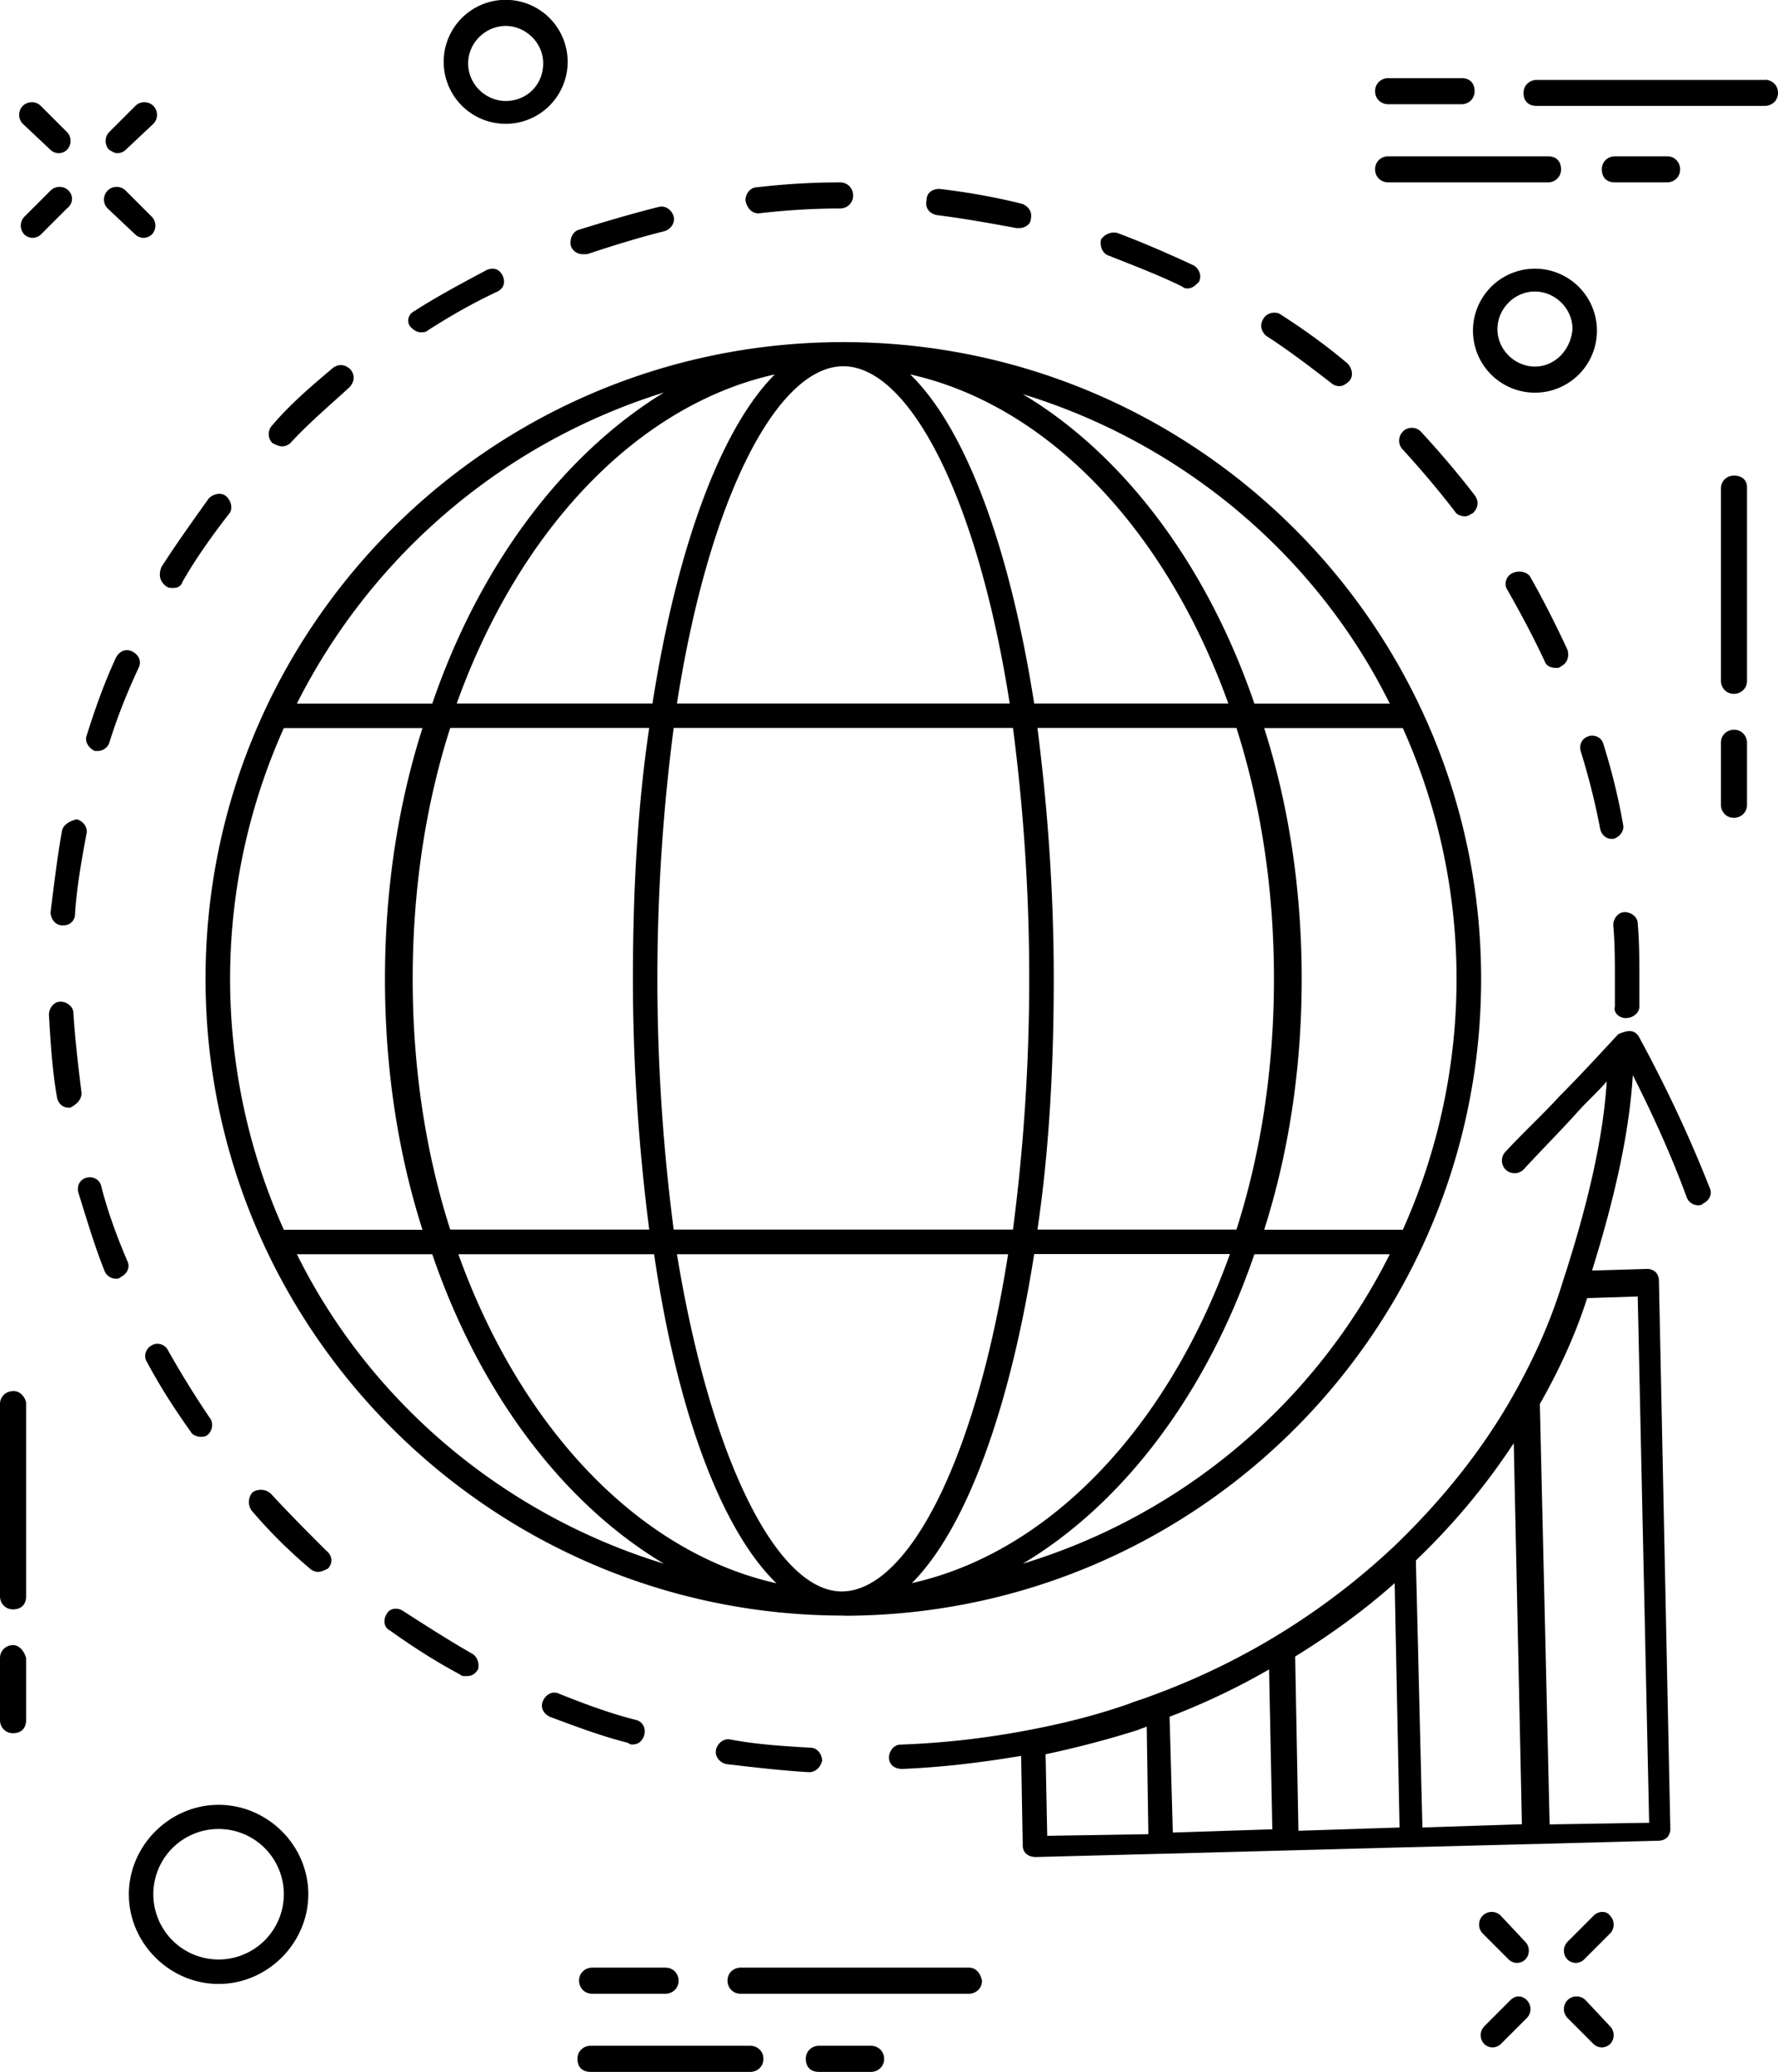 <svg xmlns="http://www.w3.org/2000/svg" viewBox="0 0 109 127">
  <path d="M100.5 63.6c-.1-.2-.3-.4-.6-.4-.2 0-.5.1-.7.2-1.3 1.4-2.4 2.6-3.6 3.8-1 1.1-2.1 2.1-3.3 3.39-.3.3-.3.8 0 1.1.3.3.8.3 1.1 0 1.2-1.3 2.2-2.3 3.2-3.4.6-.7 1.3-1.3 1.9-2-.2 3.3-1.1 7.4-2.7 12.29-.7 2.3-1.7 4.59-3 6.89-1.9 3.39-4.4 6.49-7.3 9.28a43.34 43.34 0 0 1-14.9 9.19c-.5.2-.9.3-1.4.5-2 .7-4 1.2-6.1 1.6-2.6.5-5.2.8-7.9.9-.4 0-.7.4-.7.79 0 .4.3.7.8.7 2.5-.1 4.9-.4 7.3-.8l.1 5.5c0 .4.3.7.8.7l7.7-.2h.1l7.5-.2 7.5-.2h.1l7.7-.2h.1l7.5-.2c.2 0 .4-.1.5-.2.1-.1.2-.3.2-.5l-.7-33.65c0-.2-.1-.4-.2-.5-.1-.1-.3-.2-.5-.2l-3.4.1c1.5-4.8 2.3-8.69 2.5-11.98 1 2 2.2 4.49 3.3 7.48.1.3.4.5.7.5.1 0 .2 0 .3-.1.4-.2.6-.6.4-1-1.5-3.79-3-6.78-4.3-9.18zm-36.4 43.93c1.9-.4 3.8-.9 5.7-1.5.2-.1.3-.1.5-.2l.1 6.6-6.2.1-.1-5zm7.8 4.8l-.2-7.1c2.1-.8 4.2-1.8 6.1-2.9l.2 9.8-6.1.2zm7.7-.1l-.2-10.69c2.1-1.3 4.2-2.8 6.1-4.5l.3 14.98-6.2.2zm7.6-.2l-.4-16.38c2.3-2.2 4.3-4.6 6-7.19l.5 23.36-6.1.2zm13.9-.3l-6.1.1-.6-25.77c1.2-2.1 2.2-4.29 2.9-6.49l3.1-.1.7 32.25zM106.3 29.15c-.4 0-.8.3-.8.8v11.78c0 .4.3.8.8.8.4 0 .8-.3.8-.8V29.85c0-.4-.3-.7-.8-.7zM106.3 44.73c-.4 0-.8.3-.8.8v3.8c0 .4.3.8.8.8.4 0 .8-.3.8-.8v-3.8c0-.4-.3-.8-.8-.8zM.8 85.27c-.4 0-.8.3-.8.8v11.78c0 .4.3.8.8.8s.8-.3.8-.8V85.96c-.1-.4-.4-.7-.8-.7zM.8 100.84c-.4 0-.8.3-.8.8v3.8c0 .4.3.8.8.8s.8-.3.8-.8v-3.8c-.1-.4-.4-.8-.8-.8zM3.1 9.19c.1.1.3.2.5.2s.4-.1.5-.2c.3-.3.3-.8 0-1.1l-1.6-1.6c-.3-.3-.8-.3-1.1 0-.3.3-.3.8 0 1.1l1.7 1.6zM8.3 14.38c.1.1.3.2.5.2s.4-.1.5-.2c.3-.3.3-.8 0-1.1l-1.6-1.6c-.3-.3-.8-.3-1.1 0-.3.3-.3.8 0 1.1l1.7 1.6zM4.2 11.68c-.3-.3-.8-.3-1.1 0l-1.6 1.6c-.3.3-.3.8 0 1.1.1.1.3.2.5.2s.4-.1.5-.2l1.6-1.6c.4-.3.4-.8.1-1.1zM7.2 9.39c.2 0 .4-.1.5-.2l1.7-1.6c.3-.3.3-.8 0-1.1-.3-.3-.8-.3-1.1 0l-1.6 1.6c-.3.3-.3.8 0 1.1.2.1.3.2.5.2zM92 117.42c-.3-.3-.8-.3-1.1 0-.3.3-.3.8 0 1.1l1.6 1.6c.1.1.3.2.5.2s.4-.1.5-.2c.3-.3.3-.8 0-1.1l-1.5-1.6zM97.2 122.6c-.3-.3-.8-.3-1.1 0-.3.3-.3.8 0 1.1l1.6 1.6c.1.1.3.2.5.2s.4-.1.5-.2c.3-.3.3-.8 0-1.1l-1.5-1.6zM92.6 122.6l-1.6 1.6c-.3.3-.3.8 0 1.1.1.1.3.2.5.2s.4-.1.5-.2l1.6-1.6c.3-.3.3-.8 0-1.1-.3-.3-.7-.3-1 0zM97.7 117.42l-1.6 1.6c-.3.3-.3.8 0 1.1.1.1.3.2.5.2s.4-.1.5-.2l1.6-1.6c.3-.3.3-.8 0-1.1-.2-.3-.7-.3-1 0zM94.1 16.47a3.8 3.8 0 1 0 0 7.6 3.8 3.8 0 0 0 0-7.6zm0 6c-1.2 0-2.3-1-2.3-2.3 0-1.2 1-2.3 2.3-2.3 1.2 0 2.3 1 2.3 2.3-.1 1.3-1.1 2.3-2.3 2.3zM31 7.59a3.8 3.8 0 1 0 0-7.6 3.8 3.8 0 0 0 0 7.6zm0-6c1.2 0 2.3 1 2.3 2.3s-1 2.3-2.3 2.3c-1.2 0-2.3-1-2.3-2.3s1.1-2.3 2.3-2.3zM13.4 110.63c-3 0-5.5 2.5-5.5 5.49s2.5 5.49 5.5 5.49 5.5-2.5 5.5-5.5-2.5-5.48-5.5-5.48zm0 9.48a4 4 0 1 1 4-4 4 4 0 0 1-4 4zM108.2 4.9h-14c-.4 0-.8.3-.8.8s.3.79.8.79h14c.4 0 .8-.3.8-.8s-.4-.8-.8-.8zM85.1 6.39h4.5c.4 0 .8-.3.8-.8s-.3-.8-.8-.8h-4.5c-.4 0-.8.3-.8.8s.4.8.8.8zM85.1 11.18h9.8c.4 0 .8-.3.8-.8s-.3-.8-.8-.8h-9.8c-.4 0-.8.3-.8.8s.4.8.8.8zM103 10.38c0-.4-.3-.8-.8-.8H99c-.4 0-.8.3-.8.8s.3.8.8.8h3.2c.4 0 .8-.3.8-.8zM59.4 120.61h-14c-.4 0-.8.3-.8.8 0 .4.3.8.8.8h14c.4 0 .8-.3.8-.8-.1-.5-.4-.8-.8-.8zM36.3 120.61c-.4 0-.8.3-.8.8 0 .4.3.8.8.8h4.5c.4 0 .8-.3.8-.8 0-.4-.3-.8-.8-.8h-4.5zM46 125.4h-9.8c-.4 0-.8.3-.8.8s.3.8.8.8H46c.4 0 .8-.3.8-.8s-.4-.8-.8-.8zM53.4 125.4h-3.2c-.4 0-.8.3-.8.8s.3.8.8.8h3.2c.4 0 .8-.3.8-.8s-.4-.8-.8-.8z"/>
  <path d="M51.7 99.04c21.6 0 39.1-17.47 39.1-39.03S73.3 20.97 51.7 20.97 12.6 38.44 12.6 60s17.6 39.03 39.1 39.03zM17.4 44.63h8.5c-1.5 4.7-2.3 9.88-2.3 15.38 0 5.49.8 10.68 2.3 15.37h-8.5a37.53 37.53 0 0 1 0-30.75zm24.1 32.25h20.3c-2 12.78-6.2 20.67-10.2 20.67-3.9 0-8-7.9-10.1-20.67zm6.1 20.17c-8.5-1.9-15.7-9.59-19.5-20.17h12c1.4 9.58 4.1 16.87 7.5 20.17zM40.3 60c0-5.6.4-10.79 1-15.38h20.8a119.13 119.13 0 0 1 0 30.75H41.3c-.6-4.6-1-9.78-1-15.37zm23.1 16.87h12c-3.8 10.58-11 18.27-19.5 20.17 3.3-3.3 6-10.59 7.5-20.17zm.2-1.5c.7-4.7 1-9.88 1-15.37 0-5.5-.4-10.69-1-15.38h12.2c1.5 4.7 2.3 9.88 2.3 15.38 0 5.49-.8 10.68-2.3 15.37H63.6zm-.2-32.25c-1.5-9.58-4.2-16.87-7.6-20.17 8.5 1.9 15.7 9.59 19.5 20.17H63.4zm-1.5 0H41.5c2-12.78 6.2-20.67 10.2-20.67 4 0 8.2 7.9 10.2 20.67zm-21.9 0H28c3.8-10.58 11-18.27 19.5-20.17-3.3 3.3-6 10.59-7.5 20.17zm-.2 1.5c-.7 4.7-1 9.88-1 15.38 0 5.49.4 10.68 1 15.37H27.6c-1.5-4.7-2.3-9.88-2.3-15.37 0-5.5.8-10.69 2.3-15.38h12.2zM18.2 76.88h8.3c2.9 8.49 8 15.27 14.2 18.97-9.8-3-18-9.89-22.5-18.97zm44.5 18.97c6.2-3.7 11.3-10.48 14.2-18.97h8.3a37.28 37.28 0 0 1-22.5 18.97zM86 75.38h-8.5c1.5-4.7 2.3-9.88 2.3-15.37 0-5.5-.8-10.69-2.3-15.38H86a37.53 37.53 0 0 1 0 30.75zm-.8-32.25h-8.3c-2.9-8.48-8-15.27-14.2-18.97 9.8 3 18 9.89 22.5 18.97zM40.7 24.06c-6.2 3.8-11.3 10.59-14.2 19.07h-8.3a37.76 37.76 0 0 1 22.5-19.07zM57.4 13.18c1.6.2 3.3.5 4.9.8h.2c.3 0 .7-.2.7-.6.1-.4-.2-.8-.6-.9-1.6-.4-3.3-.7-5-.9-.4 0-.8.2-.8.7-.1.5.2.8.6.9zM68 15.68c1.5.6 3.1 1.2 4.5 1.9.1.1.2.1.3.1.3 0 .5-.2.7-.4.2-.4 0-.8-.3-1-1.5-.7-3.1-1.4-4.7-2-.4-.1-.8.1-1 .4-.1.4.1.9.5 1zM77.6 20.57c1.4.9 2.7 1.9 4 2.9.1.1.3.2.5.2s.4-.1.6-.3c.3-.3.2-.8-.1-1.1-1.3-1.1-2.7-2.1-4.1-3-.3-.2-.8-.1-1 .2-.3.4-.2.8.1 1.1zM86 26.46c-.3.3-.3.8 0 1.1 1.1 1.2 2.2 2.5 3.2 3.8.1.19.4.29.6.29.2 0 .3-.1.5-.2.3-.3.4-.7.1-1.1-1-1.3-2.1-2.6-3.3-3.9-.3-.3-.8-.3-1.1 0zM99.7 62.4c.4 0 .8-.3.8-.7V60c0-1.1 0-2.3-.1-3.39 0-.4-.4-.7-.8-.7s-.7.4-.7.8c.1 1.1.1 2.2.1 3.3v1.7c-.1.3.2.7.7.7zM97.4 45.13c-.4.1-.6.5-.5.9.5 1.6.9 3.2 1.2 4.79.1.4.4.6.7.6h.1c.4-.1.7-.5.6-.9-.3-1.7-.7-3.3-1.2-4.9-.1-.4-.5-.6-.9-.5zM16.6 91.56c-.3-.3-.8-.3-1.1-.1-.3.3-.3.8-.1 1.1 1.1 1.3 2.3 2.49 3.6 3.59.1.1.3.2.5.2s.4-.1.6-.2c.3-.3.3-.8-.1-1.1-1.1-1.1-2.3-2.3-3.4-3.5zM92.7 35.14c-.4.2-.5.7-.3 1 .8 1.4 1.6 2.9 2.3 4.4.1.3.4.4.7.4.1 0 .2 0 .3-.1.4-.2.5-.6.4-1-.7-1.5-1.5-3.1-2.3-4.5-.2-.3-.7-.4-1.1-.2zM35.7 15.58h.3c1.5-.5 3.1-1 4.7-1.4.4-.1.7-.5.6-.9-.1-.4-.5-.7-.9-.6-1.6.4-3.3.9-4.9 1.4-.4.1-.6.6-.5 1 .1.3.4.5.7.5zM44.8 106.63c-.4-.1-.8.2-.9.6-.1.4.2.8.6.9 1.7.2 3.4.4 5.1.5.4 0 .7-.3.8-.7 0-.4-.3-.8-.7-.8-1.7-.1-3.3-.2-4.9-.5zM9.3 82.47c-.4.2-.5.7-.3 1 .8 1.5 1.7 2.9 2.7 4.3.1.2.4.3.6.3.1 0 .3 0 .4-.1.3-.2.4-.7.2-1a59 59 0 0 1-2.6-4.2c-.2-.4-.7-.5-1-.3zM10.2 35.94c.1.1.3.1.4.1.3 0 .5-.1.6-.4.8-1.4 1.8-2.8 2.8-4.09.3-.3.2-.8-.1-1.1-.3-.3-.8-.2-1.1.1-1 1.4-2 2.8-2.9 4.2-.2.5-.1.9.3 1.2zM46.5 13.08c1.7-.2 3.4-.3 5-.3.4 0 .8-.3.8-.8 0-.4-.3-.8-.8-.8-1.7 0-3.4.1-5.1.3-.4 0-.7.4-.7.8.1.5.4.8.8.8zM3.8 50.92c-.3 1.7-.5 3.4-.7 5 0 .4.3.8.7.8h.1c.4 0 .7-.3.7-.7.1-1.6.4-3.3.7-4.9.1-.4-.2-.8-.6-.9-.4.1-.8.3-.9.7zM5.8 46.03H6c.3 0 .6-.2.7-.5.5-1.6 1.1-3.1 1.8-4.6.2-.4 0-.8-.4-1-.4-.2-.8 0-1 .4-.7 1.5-1.3 3.2-1.8 4.8-.1.3.1.7.5.9zM17.3 27.36c.2 0 .4-.1.5-.2 1.1-1.2 2.4-2.3 3.6-3.4.3-.3.4-.7.1-1.1-.3-.3-.7-.4-1.1-.1-1.3 1.1-2.6 2.2-3.7 3.5-.3.3-.3.8 0 1.1.2.1.4.2.6.2zM28.9 101.34c-1.4-.8-2.8-1.7-4.2-2.6-.3-.2-.8-.2-1 .2-.2.3-.2.8.2 1 1.4 1 2.8 1.9 4.3 2.7.1.1.2.1.4.1.3 0 .5-.1.7-.4.1-.3 0-.8-.4-1zM25.8 20.37c.1 0 .3 0 .4-.1 1.4-.9 2.8-1.7 4.3-2.4.4-.2.5-.6.3-1s-.6-.5-1-.3c-1.5.8-3 1.6-4.4 2.5-.4.2-.5.7-.2 1 .2.2.4.3.6.3zM38.8 106.93c.3 0 .6-.2.7-.6.1-.4-.1-.8-.5-.9-1.6-.4-3.2-1-4.7-1.6-.4-.2-.8 0-1 .4-.2.4 0 .8.4 1 1.6.6 3.2 1.2 4.8 1.6.1.1.2.1.3.1zM6.2 72.69c-.1-.4-.5-.6-.9-.5-.4.1-.6.5-.5.9.5 1.6 1 3.29 1.6 4.79.1.3.4.5.7.5.1 0 .2 0 .3-.1.4-.2.6-.6.4-1-.6-1.4-1.2-3-1.6-4.6zM5 67c-.2-1.6-.4-3.3-.5-4.9 0-.4-.4-.7-.8-.7s-.7.4-.7.8c.1 1.7.2 3.4.5 5.1.1.4.4.6.7.6h.1c.4-.2.7-.5.7-.9z"/>
</svg>